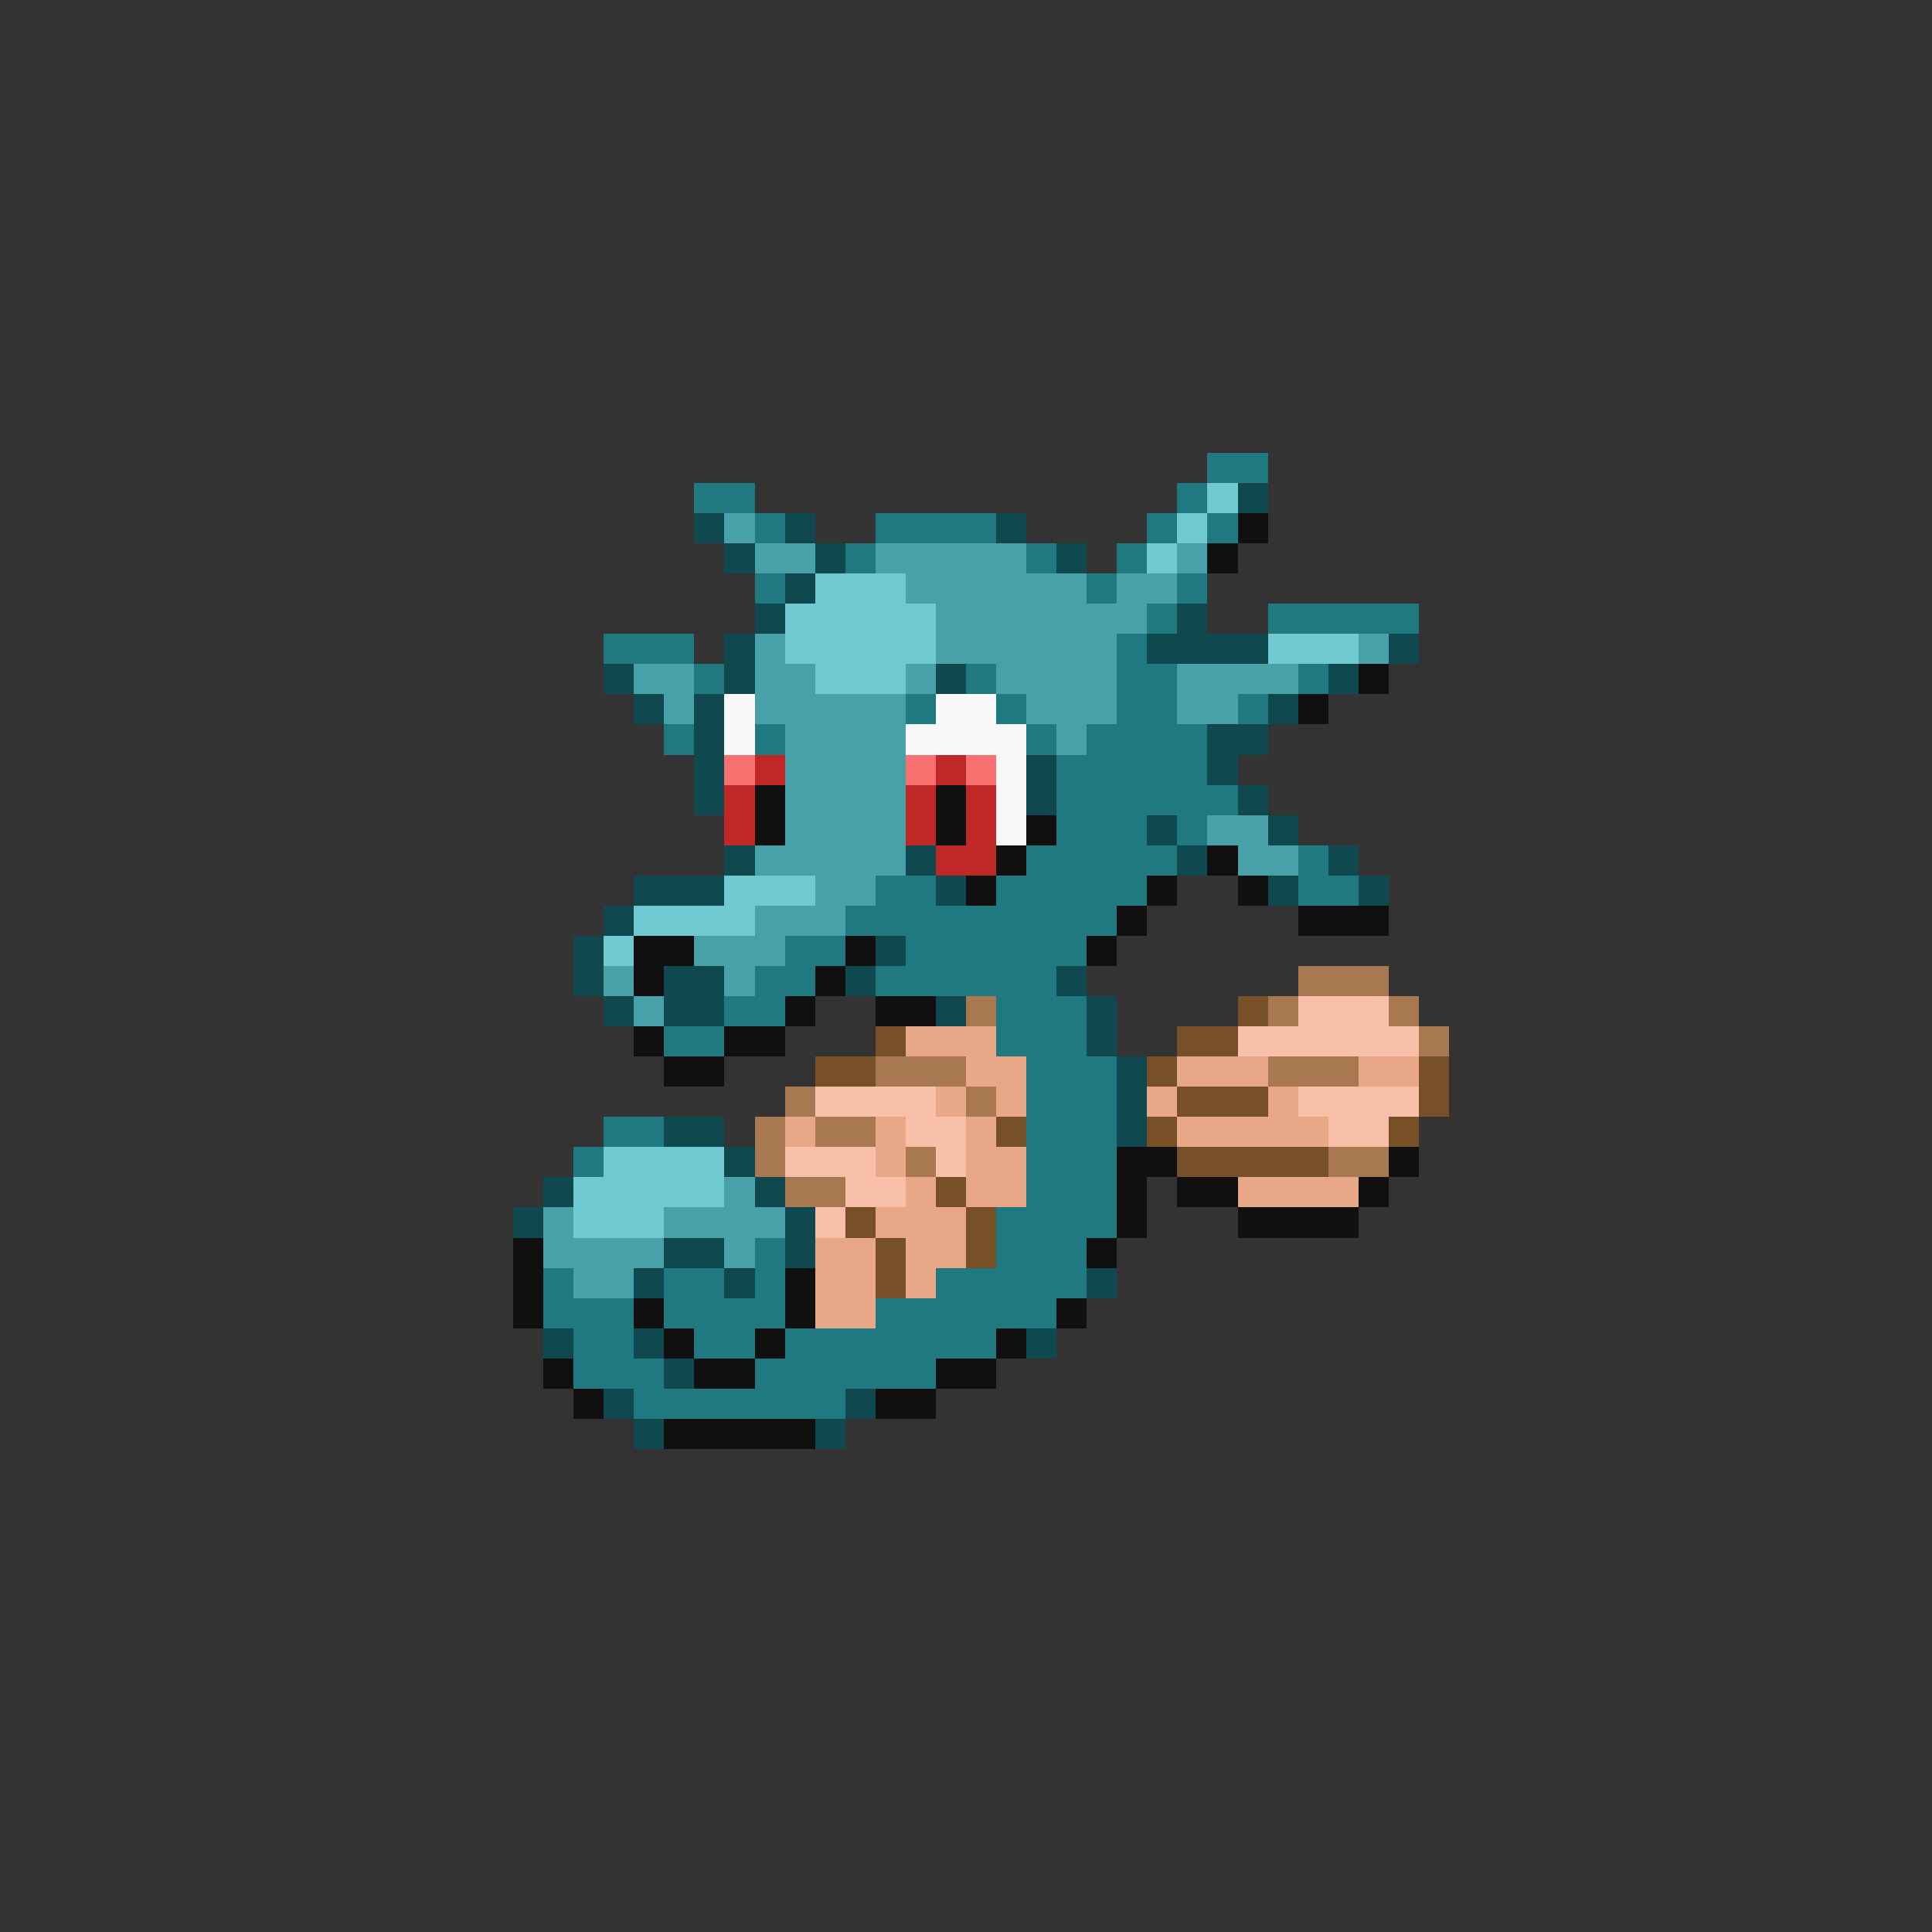 <svg xmlns="http://www.w3.org/2000/svg" viewBox="0 -0.5 64 64" shape-rendering="crispEdges">
<rect x="0" y="-0.5" width="64" height="64" fill="#333333" stroke="none"/>
<path stroke="#207880" d="M40 15h2M23 16h2M39 16h1M25 17h1M29 17h4M38 17h1M40 17h1M28 18h1M34 18h1M37 18h1M25 19h1M36 19h1M39 19h1M38 20h1M42 20h5M20 21h3M37 21h1M23 22h1M32 22h1M37 22h2M43 22h1M30 23h1M33 23h1M37 23h2M41 23h1M22 24h1M25 24h1M34 24h1M36 24h4M35 25h5M35 26h6M35 27h3M39 27h1M34 28h5M43 28h1M29 29h2M33 29h5M43 29h2M28 30h9M26 31h2M30 31h6M25 32h2M29 32h6M24 33h2M33 33h3M22 34h2M33 34h3M34 35h3M34 36h3M20 37h2M34 37h3M19 38h1M34 38h3M34 39h3M33 40h4M25 41h1M33 41h3M18 42h1M22 42h2M25 42h1M31 42h5M18 43h3M22 43h4M29 43h6M19 44h2M23 44h2M26 44h7M19 45h3M25 45h6M21 46h7" />
<path stroke="#70c8d0" d="M40 16h1M39 17h1M38 18h1M27 19h3M26 20h5M26 21h5M42 21h3M27 22h3M24 29h3M21 30h4M20 31h1M20 38h4M19 39h5M19 40h3" />
<path stroke="#104850" d="M41 16h1M23 17h1M26 17h1M33 17h1M24 18h1M27 18h1M35 18h1M26 19h1M25 20h1M39 20h1M24 21h1M38 21h4M46 21h1M20 22h1M24 22h1M31 22h1M44 22h1M21 23h1M23 23h1M42 23h1M23 24h1M40 24h2M23 25h1M34 25h1M40 25h1M23 26h1M34 26h1M41 26h1M38 27h1M42 27h1M24 28h1M30 28h1M39 28h1M44 28h1M21 29h3M31 29h1M42 29h1M45 29h1M20 30h1M19 31h1M29 31h1M19 32h1M22 32h2M28 32h1M35 32h1M20 33h1M22 33h2M31 33h1M36 33h1M36 34h1M37 35h1M37 36h1M22 37h2M37 37h1M24 38h1M18 39h1M25 39h1M17 40h1M26 40h1M22 41h2M26 41h1M21 42h1M24 42h1M36 42h1M18 44h1M21 44h1M34 44h1M22 45h1M20 46h1M28 46h1M21 47h1M27 47h1" />
<path stroke="#48a0a8" d="M24 17h1M25 18h2M29 18h5M39 18h1M30 19h6M37 19h2M31 20h7M25 21h1M31 21h6M45 21h1M21 22h2M25 22h2M30 22h1M33 22h4M39 22h4M22 23h1M25 23h5M34 23h3M39 23h2M26 24h4M35 24h1M26 25h4M26 26h4M26 27h4M40 27h2M25 28h5M41 28h2M27 29h2M25 30h3M23 31h3M20 32h1M24 32h1M21 33h1M24 39h1M18 40h1M22 40h4M18 41h4M24 41h1M19 42h2" />
<path stroke="#101010" d="M41 17h1M40 18h1M45 22h1M43 23h1M25 26h1M31 26h1M25 27h1M31 27h1M34 27h1M33 28h1M40 28h1M32 29h1M38 29h1M41 29h1M37 30h1M43 30h3M21 31h2M28 31h1M36 31h1M21 32h1M27 32h1M26 33h1M29 33h2M21 34h1M24 34h2M22 35h2M37 38h2M46 38h1M37 39h1M39 39h2M45 39h1M37 40h1M41 40h4M17 41h1M36 41h1M17 42h1M26 42h1M17 43h1M21 43h1M26 43h1M35 43h1M22 44h1M25 44h1M33 44h1M18 45h1M23 45h2M31 45h2M19 46h1M29 46h2M22 47h5" />
<path stroke="#f8f8f8" d="M24 23h1M31 23h2M24 24h1M30 24h4M33 25h1M33 26h1M33 27h1" />
<path stroke="#f87070" d="M24 25h1M30 25h1M32 25h1" />
<path stroke="#c02828" d="M25 25h1M31 25h1M24 26h1M30 26h1M32 26h1M24 27h1M30 27h1M32 27h1M31 28h2" />
<path stroke="#a87850" d="M43 32h3M32 33h1M42 33h1M46 33h1M47 34h1M29 35h3M42 35h3M26 36h1M32 36h1M25 37h1M27 37h2M25 38h1M30 38h1M44 38h2M26 39h2" />
<path stroke="#785028" d="M41 33h1M29 34h1M39 34h2M27 35h2M38 35h1M47 35h1M39 36h3M47 36h1M33 37h1M38 37h1M46 37h1M39 38h5M31 39h1M28 40h1M32 40h1M29 41h1M32 41h1M29 42h1" />
<path stroke="#f8c0a8" d="M43 33h3M41 34h6M27 36h4M43 36h4M30 37h2M44 37h2M26 38h3M31 38h1M28 39h2M27 40h1" />
<path stroke="#e8a888" d="M30 34h3M32 35h2M39 35h3M45 35h2M31 36h1M33 36h1M38 36h1M42 36h1M26 37h1M29 37h1M32 37h1M39 37h5M29 38h1M32 38h2M30 39h1M32 39h2M41 39h4M29 40h3M27 41h2M30 41h2M27 42h2M30 42h1M27 43h2" />
</svg>